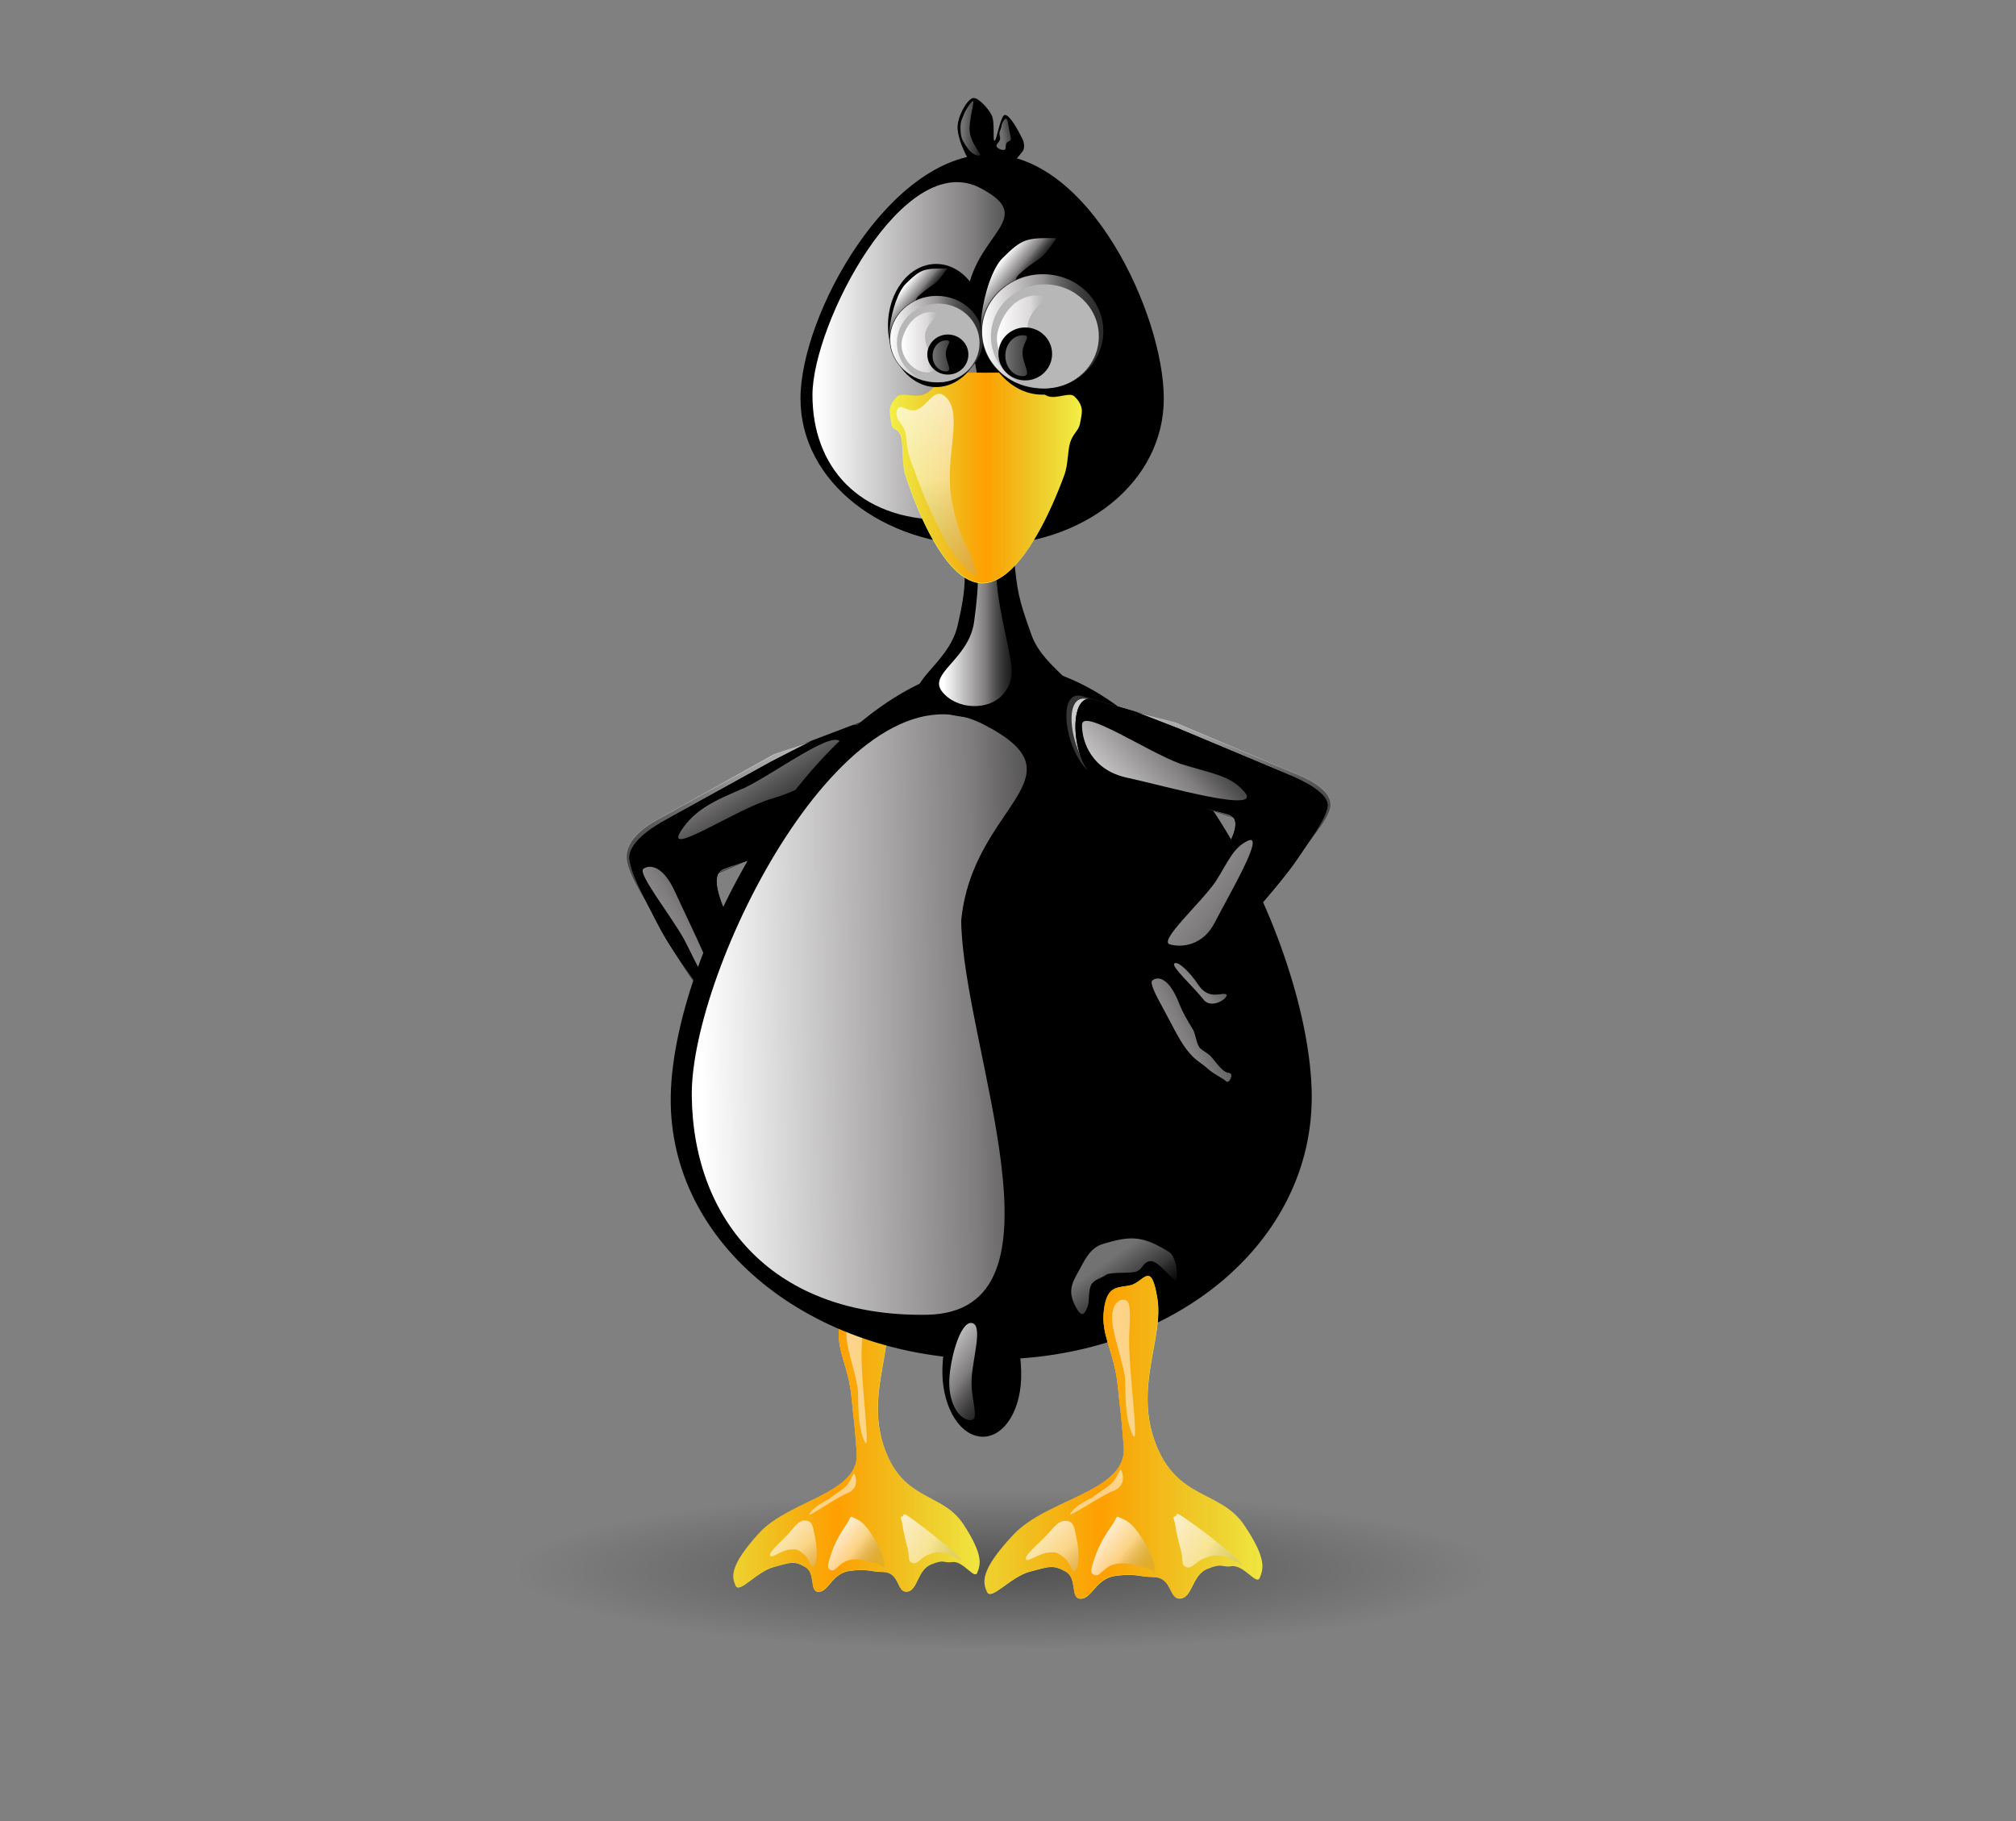 <?xml version="1.0" standalone="no"?>
<svg
  xmlns:xlink="http://www.w3.org/1999/xlink"
  xmlns:dc="http://purl.org/dc/elements/1.1/"
  xmlns:cc="http://creativecommons.org/ns#"
  xmlns:rdf="http://www.w3.org/1999/02/22-rdf-syntax-ns#"
  xmlns:svg="http://www.w3.org/2000/svg"
  xmlns="http://www.w3.org/2000/svg"
  version="1.1"
  preserveAspectRatio="none"
  width="724" height="654"
  viewBox="0 0 724 654">
  <rect x="0" y="0" width="724" height="654" fill="#808080" stroke="none"/>
  <defs>
    <radialGradient id="gradient0" gradientUnits="userSpaceOnUse" cx="348.038" cy="870.933" fx="348.038" fy="870.933" r="210" spreadMethod="pad" gradientTransform="matrix(0.836,1.21052e-06,1.97188e-07,-0.136,69.784,208.45)">
      <stop offset="0" stop-color="black"/>
      <stop offset="1" stop-color="rgb(0,0,0)" stop-opacity="0"/>
    </radialGradient>
    <linearGradient id="gradient1" gradientUnits="userSpaceOnUse" x1="417.757" y1="723.052" x2="513.099" y2="723.052" spreadMethod="reflect" gradientTransform="matrix(0.712,0,0,-0.736,2.743,664.999)">
      <stop offset="0" stop-color="rgb(255,159,0)"/>
      <stop offset="1" stop-color="rgb(200,156,14)" stop-opacity="0"/>
    </linearGradient>
    <linearGradient id="gradient2" gradientUnits="userSpaceOnUse" x1="1944.96" y1="144.459" x2="-1085.65" y2="677.165" spreadMethod="pad" gradientTransform="matrix(-0.036,-0.005,-0.004,0.166,327.756,95.456)">
      <stop offset="0" stop-color="white"/>
      <stop offset="0.5" stop-color="rgb(255,251,251)" stop-opacity="0.498"/>
      <stop offset="1" stop-color="rgb(75,75,75)" stop-opacity="0"/>
    </linearGradient>
    <linearGradient id="gradient3" gradientUnits="userSpaceOnUse" x1="1944.96" y1="144.459" x2="-1085.65" y2="677.165" spreadMethod="pad" gradientTransform="matrix(-0.008,0.019,0.067,0.035,277.054,92.663)">
      <stop offset="0" stop-color="white"/>
      <stop offset="0.5" stop-color="rgb(255,251,251)" stop-opacity="0.498"/>
      <stop offset="1" stop-color="rgb(75,75,75)" stop-opacity="0"/>
    </linearGradient>
    <linearGradient id="gradient4" gradientUnits="userSpaceOnUse" x1="371.736" y1="720.527" x2="410.278" y2="771.54" spreadMethod="pad" gradientTransform="matrix(0.712,0,0,-0.736,11.739,648.633)">
      <stop offset="0" stop-color="white"/>
      <stop offset="0.5" stop-color="rgb(255,251,251)" stop-opacity="0.498"/>
      <stop offset="1" stop-color="rgb(75,75,75)" stop-opacity="0"/>
    </linearGradient>
    <linearGradient id="gradient5" gradientUnits="userSpaceOnUse" x1="405.42" y1="730.629" x2="435.027" y2="753.357" spreadMethod="pad" gradientTransform="matrix(0.712,0,0,-0.736,11.739,648.633)">
      <stop offset="0" stop-color="white"/>
      <stop offset="0.5" stop-color="rgb(255,251,251)" stop-opacity="0.498"/>
      <stop offset="1" stop-color="rgb(75,75,75)" stop-opacity="0"/>
    </linearGradient>
    <linearGradient id="gradient6" gradientUnits="userSpaceOnUse" x1="422.593" y1="726.335" x2="486.04" y2="762.196" spreadMethod="pad" gradientTransform="matrix(0.712,0,0,-0.736,11.739,648.633)">
      <stop offset="0" stop-color="white"/>
      <stop offset="0.5" stop-color="rgb(255,251,251)" stop-opacity="0.498"/>
      <stop offset="1" stop-color="rgb(75,75,75)" stop-opacity="0"/>
    </linearGradient>
    <linearGradient id="gradient7" gradientUnits="userSpaceOnUse" x1="408.279" y1="435.219" x2="575.292" y2="658.791" spreadMethod="pad" gradientTransform="matrix(-0.497,0,0,-0.674,524.544,728.482)">
      <stop offset="0" stop-color="white"/>
      <stop offset="0.5" stop-color="rgb(255,251,251)" stop-opacity="0.498"/>
      <stop offset="1" stop-color="rgb(75,75,75)" stop-opacity="0"/>
    </linearGradient>
    <linearGradient id="gradient8" gradientUnits="userSpaceOnUse" x1="1045.38" y1="246.924" x2="133.953" y2="511.124" spreadMethod="pad" gradientTransform="matrix(-0.001,0.112,0.206,0.099,193.485,276.035)">
      <stop offset="0" stop-color="white"/>
      <stop offset="0.5" stop-color="rgb(255,251,251)" stop-opacity="0.498"/>
      <stop offset="1" stop-color="rgb(75,75,75)" stop-opacity="0"/>
    </linearGradient>
    <linearGradient id="gradient9" gradientUnits="userSpaceOnUse" x1="1944.96" y1="144.459" x2="-1085.65" y2="677.165" spreadMethod="pad" gradientTransform="matrix(-0.034,-0.023,-0.088,0.158,294.819,270.371)">
      <stop offset="0" stop-color="white"/>
      <stop offset="0.5" stop-color="rgb(255,251,251)" stop-opacity="0.498"/>
      <stop offset="1" stop-color="rgb(75,75,75)" stop-opacity="0"/>
    </linearGradient>
    <linearGradient id="gradient10" gradientUnits="userSpaceOnUse" x1="417.241" y1="399.804" x2="665.642" y2="399.804" spreadMethod="pad" gradientTransform="matrix(0.793,0.011,0.011,-0.814,-83.543,606.438)">
      <stop offset="0" stop-color="white"/>
      <stop offset="0.5" stop-color="rgb(255,251,251)" stop-opacity="0.498"/>
      <stop offset="1" stop-color="rgb(75,75,75)" stop-opacity="0"/>
    </linearGradient>
    <linearGradient id="gradient11" gradientUnits="userSpaceOnUse" x1="83.314" y1="462.433" x2="191.448" y2="462.433" spreadMethod="pad" gradientTransform="matrix(0.279,0,0,-0.5,315.617,671.353)">
      <stop offset="0" stop-color="white"/>
      <stop offset="0.5" stop-color="rgb(255,251,251)" stop-opacity="0.498"/>
      <stop offset="1" stop-color="rgb(75,75,75)" stop-opacity="0"/>
    </linearGradient>
    <linearGradient id="gradient12" gradientUnits="userSpaceOnUse" x1="417.241" y1="399.804" x2="665.642" y2="399.804" spreadMethod="pad" gradientTransform="matrix(0.45,0,0,-0.458,106.25,709.464)">
      <stop offset="0" stop-color="white"/>
      <stop offset="0.5" stop-color="rgb(255,251,251)" stop-opacity="0.498"/>
      <stop offset="1" stop-color="rgb(75,75,75)" stop-opacity="0"/>
    </linearGradient>
    <linearGradient id="gradient13" gradientUnits="userSpaceOnUse" x1="392.857" y1="715.219" x2="491.735" y2="715.219" spreadMethod="reflect" gradientTransform="matrix(0.409,0,0,-0.167,193.315,601.951)">
      <stop offset="0" stop-color="rgb(255,159,0)"/>
      <stop offset="1" stop-color="rgb(200,156,14)" stop-opacity="0"/>
    </linearGradient>
    <linearGradient id="gradient14" gradientUnits="userSpaceOnUse" x1="204.072" y1="35.219" x2="461.69" y2="926.648" spreadMethod="pad" gradientTransform="matrix(0.457,0,0,-0.151,188.962,554.882)">
      <stop offset="0" stop-color="white"/>
      <stop offset="0.5" stop-color="rgb(255,251,251)" stop-opacity="0.498"/>
      <stop offset="1" stop-color="rgb(75,75,75)" stop-opacity="0"/>
    </linearGradient>
    <linearGradient id="gradient15" gradientUnits="userSpaceOnUse" x1="201.335" y1="278.076" x2="199.654" y2="329.731" spreadMethod="pad" gradientTransform="matrix(0.315,0.407,0.153,-0.145,219.266,510.328)">
      <stop offset="0" stop-color="white"/>
      <stop offset="0.5" stop-color="rgb(255,251,251)" stop-opacity="0.498"/>
      <stop offset="1" stop-color="rgb(75,75,75)" stop-opacity="0"/>
    </linearGradient>
    <linearGradient id="gradient16" gradientUnits="userSpaceOnUse" x1="174.286" y1="348.076" x2="228.571" y2="348.076" spreadMethod="pad" gradientTransform="matrix(0.618,0,0,-0.222,211.987,609.402)">
      <stop offset="0" stop-color="white"/>
      <stop offset="0.5" stop-color="rgb(255,251,251)" stop-opacity="0.498"/>
      <stop offset="1" stop-color="rgb(75,75,75)" stop-opacity="0"/>
    </linearGradient>
    <linearGradient id="gradient17" gradientUnits="userSpaceOnUse" x1="174.286" y1="348.076" x2="221.683" y2="348.076" spreadMethod="pad" gradientTransform="matrix(0.385,0,0,-0.143,256.901,582.122)">
      <stop offset="0" stop-color="white"/>
      <stop offset="0.5" stop-color="rgb(255,251,251)" stop-opacity="0.498"/>
      <stop offset="1" stop-color="rgb(75,75,75)" stop-opacity="0"/>
    </linearGradient>
    <linearGradient id="gradient18" gradientUnits="userSpaceOnUse" x1="121.429" y1="178.791" x2="175.948" y2="178.791" spreadMethod="pad" gradientTransform="matrix(0.25,0,0,-0.268,304.614,574.182)">
      <stop offset="0" stop-color="white"/>
      <stop offset="0.5" stop-color="rgb(255,251,251)" stop-opacity="0.498"/>
      <stop offset="1" stop-color="rgb(75,75,75)" stop-opacity="0"/>
    </linearGradient>
    <linearGradient id="gradient19" gradientUnits="userSpaceOnUse" x1="201.335" y1="278.076" x2="199.654" y2="329.731" spreadMethod="pad" gradientTransform="matrix(0.412,0.538,0.2,-0.191,221.471,506.101)">
      <stop offset="0" stop-color="white"/>
      <stop offset="0.5" stop-color="rgb(255,251,251)" stop-opacity="0.498"/>
      <stop offset="1" stop-color="rgb(75,75,75)" stop-opacity="0"/>
    </linearGradient>
    <linearGradient id="gradient20" gradientUnits="userSpaceOnUse" x1="174.286" y1="348.076" x2="228.571" y2="348.076" spreadMethod="pad" gradientTransform="matrix(0.807,0,0,-0.293,211.96,636.98)">
      <stop offset="0" stop-color="white"/>
      <stop offset="0.5" stop-color="rgb(255,251,251)" stop-opacity="0.498"/>
      <stop offset="1" stop-color="rgb(75,75,75)" stop-opacity="0"/>
    </linearGradient>
    <linearGradient id="gradient21" gradientUnits="userSpaceOnUse" x1="174.286" y1="348.076" x2="221.683" y2="348.076" spreadMethod="pad" gradientTransform="matrix(0.503,0,0,-0.189,270.646,600.942)">
      <stop offset="0" stop-color="white"/>
      <stop offset="0.5" stop-color="rgb(255,251,251)" stop-opacity="0.498"/>
      <stop offset="1" stop-color="rgb(75,75,75)" stop-opacity="0"/>
    </linearGradient>
    <linearGradient id="gradient22" gradientUnits="userSpaceOnUse" x1="121.429" y1="178.791" x2="175.948" y2="178.791" spreadMethod="pad" gradientTransform="matrix(0.326,0,0,-0.355,321.44,589.654)">
      <stop offset="0" stop-color="white"/>
      <stop offset="0.5" stop-color="rgb(255,251,251)" stop-opacity="0.498"/>
      <stop offset="1" stop-color="rgb(75,75,75)" stop-opacity="0"/>
    </linearGradient>
    <linearGradient id="gradient23" gradientUnits="userSpaceOnUse" x1="422.28" y1="110.142" x2="451.308" y2="112.821" spreadMethod="pad" gradientTransform="matrix(0.341,0,0,-0.49,201.882,662.092)">
      <stop offset="0" stop-color="white"/>
      <stop offset="0.5" stop-color="rgb(255,251,251)" stop-opacity="0.498"/>
      <stop offset="1" stop-color="rgb(75,75,75)" stop-opacity="0"/>
    </linearGradient>
    <linearGradient id="gradient24" gradientUnits="userSpaceOnUse" x1="422.28" y1="110.142" x2="451.308" y2="112.821" spreadMethod="pad" gradientTransform="matrix(0.254,0.046,0.074,-0.307,244.46,619.799)">
      <stop offset="0" stop-color="white"/>
      <stop offset="0.5" stop-color="rgb(255,251,251)" stop-opacity="0.498"/>
      <stop offset="1" stop-color="rgb(75,75,75)" stop-opacity="0"/>
    </linearGradient>
    <linearGradient id="gradient25" gradientUnits="userSpaceOnUse" x1="408.279" y1="435.219" x2="575.292" y2="658.791" spreadMethod="pad" gradientTransform="matrix(0.525,0,0,-0.54,161.374,671.57)">
      <stop offset="0" stop-color="white"/>
      <stop offset="0.5" stop-color="rgb(255,251,251)" stop-opacity="0.498"/>
      <stop offset="1" stop-color="rgb(75,75,75)" stop-opacity="0"/>
    </linearGradient>
    <linearGradient id="gradient26" gradientUnits="userSpaceOnUse" x1="345.061" y1="651.743" x2="655.262" y2="99.517" spreadMethod="pad" gradientTransform="matrix(0.001,0.09,-0.218,0.08,503.278,305.181)">
      <stop offset="0" stop-color="white"/>
      <stop offset="0.5" stop-color="rgb(255,251,251)" stop-opacity="0.498"/>
      <stop offset="1" stop-color="rgb(75,75,75)" stop-opacity="0"/>
    </linearGradient>
    <linearGradient id="gradient27" gradientUnits="userSpaceOnUse" x1="1944.96" y1="144.459" x2="-1085.65" y2="677.165" spreadMethod="pad" gradientTransform="matrix(-0.062,0.017,-0.097,-0.141,503.324,380.201)">
      <stop offset="0" stop-color="white"/>
      <stop offset="0.5" stop-color="rgb(255,251,251)" stop-opacity="0.498"/>
      <stop offset="1" stop-color="rgb(75,75,75)" stop-opacity="0"/>
    </linearGradient>
    <linearGradient id="gradient28" gradientUnits="userSpaceOnUse" x1="336.38" y1="866.959" x2="415.471" y2="928.596" spreadMethod="pad" gradientTransform="matrix(0.435,0,0,-0.461,181.54,572.154)">
      <stop offset="0" stop-color="white"/>
      <stop offset="0.5" stop-color="rgb(255,251,251)" stop-opacity="0.498"/>
      <stop offset="1" stop-color="rgb(75,75,75)" stop-opacity="0"/>
    </linearGradient>
    <linearGradient id="gradient29" gradientUnits="userSpaceOnUse" x1="1944.96" y1="144.459" x2="-1085.65" y2="677.165" spreadMethod="pad" gradientTransform="matrix(-0.029,-0.023,-0.075,0.158,467.976,230.257)">
      <stop offset="0" stop-color="white"/>
      <stop offset="0.5" stop-color="rgb(255,251,251)" stop-opacity="0.498"/>
      <stop offset="1" stop-color="rgb(75,75,75)" stop-opacity="0"/>
    </linearGradient>
    <linearGradient id="gradient30" gradientUnits="userSpaceOnUse" x1="1944.96" y1="144.459" x2="-1085.65" y2="677.165" spreadMethod="pad" gradientTransform="matrix(-0.016,-0.016,-0.063,0.081,463.439,273.976)">
      <stop offset="0" stop-color="white"/>
      <stop offset="0.5" stop-color="rgb(255,251,251)" stop-opacity="0.498"/>
      <stop offset="1" stop-color="rgb(75,75,75)" stop-opacity="0"/>
    </linearGradient>
    <linearGradient id="gradient31" gradientUnits="userSpaceOnUse" x1="417.757" y1="723.052" x2="513.099" y2="723.052" spreadMethod="reflect" gradientTransform="matrix(0.804,0,0,-0.804,59.449,715.977)">
      <stop offset="0" stop-color="rgb(255,159,0)"/>
      <stop offset="1" stop-color="rgb(200,156,14)" stop-opacity="0"/>
    </linearGradient>
    <linearGradient id="gradient32" gradientUnits="userSpaceOnUse" x1="1944.96" y1="144.459" x2="-1085.65" y2="677.165" spreadMethod="pad" gradientTransform="matrix(-0.04,-0.005,-0.005,0.181,426.218,94.19)">
      <stop offset="0" stop-color="white"/>
      <stop offset="0.5" stop-color="rgb(255,251,251)" stop-opacity="0.498"/>
      <stop offset="1" stop-color="rgb(75,75,75)" stop-opacity="0"/>
    </linearGradient>
    <linearGradient id="gradient33" gradientUnits="userSpaceOnUse" x1="1944.96" y1="144.459" x2="-1085.65" y2="677.165" spreadMethod="pad" gradientTransform="matrix(-0.009,0.021,0.076,0.038,369.002,91.14)">
      <stop offset="0" stop-color="white"/>
      <stop offset="0.5" stop-color="rgb(255,251,251)" stop-opacity="0.498"/>
      <stop offset="1" stop-color="rgb(75,75,75)" stop-opacity="0"/>
    </linearGradient>
    <linearGradient id="gradient34" gradientUnits="userSpaceOnUse" x1="371.736" y1="720.527" x2="410.278" y2="771.54" spreadMethod="pad" gradientTransform="matrix(0.804,0,0,-0.804,69.6,698.109)">
      <stop offset="0" stop-color="white"/>
      <stop offset="0.5" stop-color="rgb(255,251,251)" stop-opacity="0.498"/>
      <stop offset="1" stop-color="rgb(75,75,75)" stop-opacity="0"/>
    </linearGradient>
    <linearGradient id="gradient35" gradientUnits="userSpaceOnUse" x1="405.42" y1="730.629" x2="435.027" y2="753.357" spreadMethod="pad" gradientTransform="matrix(0.804,0,0,-0.804,69.6,698.109)">
      <stop offset="0" stop-color="white"/>
      <stop offset="0.5" stop-color="rgb(255,251,251)" stop-opacity="0.498"/>
      <stop offset="1" stop-color="rgb(75,75,75)" stop-opacity="0"/>
    </linearGradient>
    <linearGradient id="gradient36" gradientUnits="userSpaceOnUse" x1="422.593" y1="726.335" x2="486.04" y2="762.196" spreadMethod="pad" gradientTransform="matrix(0.804,0,0,-0.804,69.6,698.109)">
      <stop offset="0" stop-color="white"/>
      <stop offset="0.5" stop-color="rgb(255,251,251)" stop-opacity="0.498"/>
      <stop offset="1" stop-color="rgb(75,75,75)" stop-opacity="0"/>
    </linearGradient>
    <linearGradient id="gradient37" gradientUnits="userSpaceOnUse" x1="406.25" y1="746.886" x2="424.144" y2="747.372" spreadMethod="pad" gradientTransform="matrix(0.593,-1.217,-0.981,-0.735,891.06,1245.72)">
      <stop offset="0" stop-color="white"/>
      <stop offset="0.5" stop-color="rgb(255,251,251)" stop-opacity="0.498"/>
      <stop offset="1" stop-color="rgb(75,75,75)" stop-opacity="0"/>
    </linearGradient>
  </defs>
  <g transform="matrix(1,0,0,-1,0,654)"> <!-- invert y -->
    <g> <!-- scene-transformation -->
      <path id="shape0" fill-rule="evenodd" fill="url(#gradient0)" fill-opacity="0.361" d="M 698.327 89.824 C 698.327 63.898 555.342 42.857 379.163 42.857 202.985 42.857 60 63.898 60 89.824 60 115.75 202.985 136.791 379.163 136.791 555.342 136.791 698.327 115.75 698.327 89.824"/>
      <path id="shape1" fill-rule="evenodd" fill="rgb(250,254,81)" d="M 301.394 177.183 C 300.394 168.889 304.739 163.529 305.811 152.262 306.883 141.007 306.388 148.885 307.705 132.369 308.89 117.5 283.5 115.372 272.62 103.43 261.74 91.489 262.873 87.64 264.185 84.602 265.497 81.564 271.636 89.588 277.867 91.279 284.098 92.97 285.061 93.596 289.109 91.365 293.156 89.134 290.487 82.255 294.057 82.354 297.627 82.453 298.8 89.075 305.188 89.9 311.785 90.753 311.977 89.589 317.209 89.483 323.24 89.36 321.957 82.02 325.755 82.406 329.554 82.793 329.446 90.095 334.201 92.144 339.312 94.345 338.853 92.572 341.878 93.071 345.93 93.738 349.961 86.555 350.978 89.301 351.995 92.048 353.422 95.263 345.946 106.659 338.469 118.056 324.717 114.807 317.834 133.399 310.951 151.991 320.419 168.018 318.414 181.028 316.408 194.038 314.067 186.4 309.812 185.439 305.557 184.478 302.394 185.477 301.394 177.183"/>
      <path id="shape2" fill-rule="evenodd" fill="url(#gradient1)" d="M 301.332 177.241 C 300.332 168.947 304.677 163.587 305.75 152.32 306.821 141.065 306.327 148.943 307.643 132.427 308.828 117.558 283.438 115.43 272.558 103.489 261.678 91.547 262.812 87.698 264.124 84.66 265.435 81.622 271.575 89.646 277.806 91.337 284.036 93.028 285 93.654 289.047 91.423 293.094 89.192 290.425 82.313 293.995 82.412 297.565 82.511 298.739 89.133 305.126 89.958 311.724 90.811 311.916 89.647 317.147 89.541 323.178 89.418 321.895 82.078 325.694 82.465 329.492 82.851 329.384 90.153 334.14 92.202 339.25 94.403 338.792 92.631 341.816 93.129 345.868 93.796 349.9 86.613 350.917 89.359 351.933 92.106 353.361 95.321 345.884 106.717 338.408 118.114 324.655 114.865 317.772 133.457 310.889 152.05 320.357 168.076 318.352 181.086 316.347 194.096 314.006 186.458 309.751 185.497 305.496 184.536 302.333 185.535 301.332 177.241"/>
      <path id="shape3" fill-rule="evenodd" fill="url(#gradient2)" d="M 308.15 153.891 C 308.039 158.496 304.602 167.759 304.054 173.263 303.506 178.767 305.846 180.512 307.076 180.669 309.536 180.983 309.969 179.37 309.447 169.726 308.894 159.514 312.871 131.324 310.552 136.241 308.756 140.05 308.152 145.367 308.15 153.891"/>
      <path id="shape4" fill-rule="evenodd" fill="url(#gradient3)" d="M 297.807 115.734 C 299.708 117.642 303.591 119.181 305.146 122.071 306.534 124.653 306.654 125.25 306.936 124.582 307.499 123.245 308.396 119.423 304.34 117.807 300.046 116.096 289.164 108.242 290.775 110.536 292.023 112.313 294.304 114.042 297.807 115.734"/>
      <path id="shape5" fill-rule="evenodd" fill="url(#gradient4)" d="M 289.173 107.979 C 286.474 108.072 285.125 105.19 281.976 102.028 278.828 98.867 276.129 96.449 276.579 95.333 277.029 94.217 280.807 97.379 283.775 97.565 286.744 97.751 286.294 97.565 288.453 96.077 290.612 94.589 291.332 90.219 292.412 91.614 293.491 93.009 293.581 97.565 292.771 101.656 291.962 105.748 291.872 107.886 289.173 107.979"/>
      <path id="shape6" fill-rule="evenodd" fill="url(#gradient5)" d="M 303.926 106.492 C 301.767 103.33 299.878 100.169 298.529 96.077 297.179 91.986 296.82 90.684 298.529 90.126 300.238 89.568 301.497 93.195 305.366 93.845 309.234 94.496 310.943 93.195 314.002 92.73 317.06 92.265 317.69 89.661 317.6 91.986 317.51 94.31 316.251 97.844 313.642 102.028 311.033 106.213 309.594 107.608 307.165 108.723 304.736 109.839 306.085 109.653 303.926 106.492"/>
      <path id="shape7" fill-rule="evenodd" fill="url(#gradient6)" d="M 324.077 106.492 C 324.527 103.702 324.977 101.749 325.876 98.309 326.776 94.868 325.786 93.38 327.676 92.73 329.565 92.079 330.644 94.775 333.433 95.705 336.222 96.635 336.042 96.728 338.83 96.449 341.619 96.17 347.197 91.707 344.588 94.589 341.979 97.472 333.523 104.26 328.395 107.979 323.268 111.699 325.157 109.839 324.077 109.467 322.998 109.095 323.627 109.281 324.077 106.492"/>
      <path id="shape8" fill-rule="evenodd" fill="black" d="M 338.451 163.038 C 337.979 150.056 343.839 139.318 351.642 138.176 359.445 137.034 366.25 145.918 366.721 158.9 367.193 171.882 361.192 197.828 353.389 198.97 345.586 200.112 338.922 176.02 338.451 163.038"/>
      <path id="shape9" fill-rule="evenodd" fill="rgb(54,54,54)" d="M 309.472 394.885 L 278.274 383.056 235.81 359.398 C 230.929 356.679 224.318 351.623 225.136 345.235 225.954 338.848 233.334 328.763 237.371 320.719 245.444 304.631 258.342 289.607 264.408 278.961 276.54 257.669 290.84 258.556 289.54 278.961 289.54 278.961 269.498 302.041 261.808 317.997 258.146 325.594 252.26 338.116 258.332 340.543 264.404 342.969 275.752 348.625 283.04 351.709 295.706 357.069 300.431 351.931 307.738 361.764 315.705 372.484 317.887 398.076 309.472 394.885"/>
      <path id="shape10" fill-rule="evenodd" fill="url(#gradient7)" d="M 307.704 393.519 L 277.927 383.133 235.463 359.475 C 230.582 356.756 223.971 351.7 224.789 345.312 225.607 338.925 232.987 328.84 237.024 320.796 245.097 304.708 257.995 289.684 264.061 279.038 276.193 257.746 290.493 258.633 289.193 279.038 289.193 279.038 269.151 302.118 261.461 318.074 257.799 325.671 251.913 338.194 257.985 340.62 264.057 343.046 275.405 348.702 282.693 351.786 295.358 357.146 298.664 350.564 305.971 360.397 309.954 365.757 312.491 374.835 312.981 382.174 313.47 389.513 311.936 394.994 307.704 393.519"/>
      <path id="shape11" fill-rule="evenodd" fill="black" d="M 305.951 393.433 L 291.44 387.931 276.929 380.504 238.847 359.458 C 234.301 356.946 225.316 351.262 226.077 345.32 226.838 339.379 232.283 329.997 236.038 322.514 243.549 307.548 260.162 288.759 265.805 278.855 277.092 259.048 290.038 265.649 288.829 284.631 288.829 284.631 270.186 306.102 263.032 320.944 259.625 328.012 254.15 339.661 259.798 341.918 265.447 344.175 276.003 347.03 282.783 349.899 294.565 354.885 299.316 350.105 306.114 359.253 313.525 369.225 313.779 396.401 305.951 393.433"/>
      <path id="shape12" fill-rule="nonzero" fill="black" d="M 305.951 393.433 L 291.44 387.931 276.929 380.504 238.847 359.458 C 234.301 356.946 225.316 351.262 226.077 345.32 226.838 339.379 232.283 329.997 236.038 322.514 243.549 307.548 260.162 288.759 265.805 278.855 277.092 259.048 290.038 265.649 288.829 284.631 288.829 284.631 270.186 306.102 263.032 320.944 259.625 328.012 254.15 339.661 259.798 341.918 265.447 344.175 276.003 347.03 282.783 349.899 294.565 354.885 299.316 350.105 306.114 359.253 313.525 369.225 313.779 396.401 305.951 393.433"/>
      <path id="shape13" fill-rule="evenodd" fill="url(#gradient8)" d="M 267.349 371.052 C 278.805 376.571 301.987 394.105 302.04 386.432 302.093 378.758 289.014 370.552 277.12 367.178 264.524 363.604 238.165 345.698 244.584 355.654 249.555 363.365 256.773 366.592 267.349 371.052"/>
      <path id="shape14" fill-rule="evenodd" fill="url(#gradient9)" d="M 245.681 316.683 C 240.806 325.479 228.774 340.449 231.077 342.037 233.379 343.626 238.139 343.216 242.489 333.61 247.096 323.438 260.447 296.763 255.643 300.311 251.922 303.059 249.99 308.435 245.681 316.683"/>
      <path id="shape15" fill-rule="evenodd" fill="black" d="M 471.075 261.205 C 471.781 207.844 421.688 166.738 358.153 165.848 294.618 164.958 241.583 204.62 240.877 257.981 240.171 311.342 295.06 414.619 358.595 415.509 422.13 416.399 470.369 314.566 471.075 261.205"/>
      <path id="shape16" fill-rule="evenodd" fill="url(#gradient10)" d="M 345.194 323.366 C 345.793 278.121 387.102 182.628 332.701 181.866 278.3 181.104 249.032 215.094 248.433 260.339 247.834 305.585 304.151 418.834 352.99 393.976 390.815 374.724 349.132 365.184 345.194 323.366"/>
      <path id="shape17" fill-rule="evenodd" fill="black" d="M 341.77 479.526 C 336.995 474.885 345.484 472.429 346.015 459.873 346.545 447.317 347.341 444.041 343.892 429.302 340.444 414.562 322.404 408.011 332.22 400.914 342.035 393.817 373.605 394.636 383.155 400.914 392.705 407.192 375.196 412.651 370.421 426.026 365.646 439.401 365.381 441.312 364.054 454.414 362.728 467.516 370.687 472.156 365.115 478.434 359.544 484.712 346.545 484.166 341.77 479.526"/>
      <path id="shape18" fill-rule="evenodd" fill="url(#gradient11)" d="M 345.535 477.252 C 342.997 472.96 350.693 470.688 350.975 459.075 351.257 447.463 351.68 444.434 349.847 430.801 348.014 417.169 333.119 412.202 338.336 405.639 343.554 399.075 355.029 398.741 360.106 404.547 365.183 410.353 363.303 415.402 360.765 427.772 358.227 440.142 358.086 441.909 357.381 454.026 356.676 466.144 360.906 470.436 357.945 476.242 354.983 482.048 348.074 481.543 345.535 477.252"/>
      <path id="shape19" fill-rule="evenodd" fill="black" d="M 417.949 510.875 C 417.949 480.85 389.254 458.12 353.243 458.12 317.233 458.12 287.477 480.85 287.477 510.875 287.477 540.9 319.356 598.569 355.366 598.569 391.376 598.569 417.949 540.9 417.949 510.875"/>
      <path id="shape20" fill-rule="evenodd" fill="url(#gradient12)" d="M 347.081 546.837 C 347.081 521.379 369.774 467.331 338.941 467.331 308.107 467.331 291.777 486.684 291.777 512.142 291.777 537.601 324.539 600.868 352.028 586.499 373.318 575.37 349.626 570.332 347.081 546.837"/>
      <path id="shape21" fill-rule="evenodd" fill="rgb(250,254,81)" d="M 388.515 506.362 C 388.515 505.423 388.256 503.752 387.764 501.548 387.272 499.343 385.236 498.149 384.308 495.074 383.38 491.999 383.561 487.043 382.253 483.493 380.944 479.943 379.459 476.254 377.825 472.624 376.192 468.993 374.409 465.422 372.506 462.106 370.602 458.791 368.578 455.732 366.46 453.126 364.342 450.521 362.132 448.369 359.855 446.869 357.579 445.369 355.237 444.52 352.857 444.52 350.477 444.52 348.172 445.369 345.959 446.869 343.747 448.369 341.627 450.521 339.619 453.126 337.611 455.732 335.714 458.791 333.948 462.106 332.181 465.422 330.545 468.993 329.058 472.624 327.57 476.254 326.231 479.943 325.06 483.493 323.888 487.043 324.385 494.122 323.566 497.197 322.748 500.272 320.615 499.343 320.188 501.548 319.76 503.752 319.537 505.423 319.537 506.362 319.537 508.24 320.502 510.03 322.248 511.658 323.994 513.286 328.584 511.085 331.706 512.317 334.827 513.549 337.23 517.441 340.605 518.902 344.458 520.569 349.266 519.972 354.026 519.972 358.786 519.972 363.605 520.596 367.447 518.902 371.197 517.248 373.038 512.97 376.159 511.738 379.28 510.506 384.057 513.286 385.804 511.658 387.55 510.03 388.515 508.24 388.515 506.362"/>
      <path id="shape22" fill-rule="evenodd" fill="url(#gradient13)" d="M 388.559 506.525 C 388.559 505.586 388.299 503.916 387.808 501.711 387.316 499.507 385.279 498.312 384.352 495.237 383.424 492.162 383.605 487.207 382.296 483.657 380.988 480.107 379.503 476.418 377.869 472.787 376.236 469.157 374.453 465.585 372.55 462.27 370.646 458.954 368.622 455.895 366.504 453.29 364.386 450.685 362.175 448.533 359.899 447.033 357.623 445.532 355.281 444.684 352.901 444.684 350.521 444.684 348.216 445.532 346.003 447.033 343.791 448.533 341.671 450.685 339.663 453.29 337.655 455.895 335.758 458.954 333.992 462.27 332.225 465.585 330.589 469.157 329.101 472.787 327.614 476.418 326.275 480.107 325.104 483.657 323.932 487.207 324.429 494.286 323.61 497.36 322.792 500.435 320.659 499.507 320.232 501.711 319.804 503.916 319.581 505.586 319.581 506.525 319.581 508.404 320.546 510.193 322.292 511.821 324.038 513.45 328.628 511.249 331.75 512.481 334.871 513.712 337.274 517.604 340.649 519.065 344.502 520.733 349.31 520.135 354.07 520.135 358.829 520.135 363.649 520.76 367.491 519.065 371.241 517.411 373.082 513.133 376.203 511.902 379.324 510.67 384.101 513.45 385.847 511.821 387.593 510.193 388.559 508.404 388.559 506.525"/>
      <path id="shape23" fill-rule="evenodd" fill="url(#gradient14)" d="M 340.24 510.793 C 336.177 515.617 333.892 509.457 329.975 507.188 326.058 504.918 322.925 510.58 321.946 505.933 321.456 503.609 324.294 501.683 325.037 499.038 325.779 496.394 325.364 493.223 326.996 488.792 330.26 479.93 332.26 474.225 336.503 465.687 340.747 457.149 339.767 458.878 343.032 454.447 346.296 450.016 347.928 448.611 349.56 447.962 351.192 447.314 351.518 445.152 349.56 451.853 347.601 458.554 344.337 460.175 341.726 474.765 339.115 489.355 345.746 504.255 340.24 510.793"/>
      <path id="shape24" fill-rule="evenodd" fill="black" d="M 353.509 537.115 C 353.509 524.912 345.757 515.008 336.205 515.008 326.654 515.008 318.902 524.912 318.902 537.115 318.902 549.319 326.654 559.223 336.205 559.223 345.757 559.223 353.509 549.319 353.509 537.115"/>
      <path id="shape25" fill-rule="evenodd" fill="url(#gradient15)" d="M 340.119 557.543 C 335.284 550.316 335.422 552.82 329.77 547.62 326.107 544.249 334.827 535.319 323.213 528.488 316.245 524.39 319.823 546.741 325.312 552.122 330.7 557.404 331.822 557.673 340.119 557.543"/>
      <path id="shape26" fill-rule="evenodd" fill="rgb(43,43,43)" d="M 353.018 532.247 C 353.018 523.678 345.503 516.723 336.244 516.723 326.985 516.723 319.471 523.678 319.471 532.247 319.471 540.817 326.985 547.772 336.244 547.772 345.503 547.772 353.018 540.817 353.018 532.247"/>
      <path id="shape27" fill-rule="evenodd" fill="url(#gradient16)" d="M 353.238 532.206 C 353.238 523.637 345.723 516.682 336.464 516.682 327.205 516.682 319.691 523.637 319.691 532.206 319.691 540.776 327.205 547.731 336.464 547.731 345.723 547.731 353.238 540.776 353.238 532.206"/>
      <path id="shape28" fill-rule="evenodd" fill="rgb(183,183,183)" d="M 351.782 530.855 C 351.782 523.054 345.137 516.722 336.951 516.722 328.765 516.722 322.12 523.054 322.12 530.855 322.12 538.656 328.765 544.988 336.951 544.988 345.137 544.988 351.782 538.656 351.782 530.855"/>
      <path id="shape29" fill-rule="evenodd" fill="url(#gradient17)" d="M 332.194 533.298 C 332.194 527.757 338.918 520.257 333.148 520.257 327.378 520.257 322.602 526.861 324.021 532.206 325.348 537.202 328.97 541.972 334.74 541.972 340.51 541.972 332.194 538.839 332.194 533.298"/>
      <path id="shape30" fill-rule="evenodd" fill="black" d="M 347.776 526.681 C 347.776 522.709 344.471 519.485 340.398 519.485 336.325 519.485 333.019 522.709 333.019 526.681 333.019 530.654 336.325 533.878 340.398 533.878 344.471 533.878 347.776 530.654 347.776 526.681"/>
      <path id="shape31" fill-rule="evenodd" fill="url(#gradient18)" fill-opacity="0.447" d="M 339.654 526.947 C 339.654 523.878 342.393 520.642 339.735 520.642 337.078 520.642 334.922 523.133 334.922 526.201 334.922 529.27 337.078 531.76 339.735 531.76 342.393 531.76 339.654 530.015 339.654 526.947"/>
      <path id="shape32" fill-rule="evenodd" fill="black" d="M 396.877 541.487 C 396.877 525.366 386.748 512.283 374.268 512.283 361.787 512.283 351.658 525.366 351.658 541.487 351.658 557.608 361.787 570.691 374.268 570.691 386.748 570.691 396.877 557.608 396.877 541.487"/>
      <path id="shape33" fill-rule="evenodd" fill="url(#gradient19)" d="M 379.381 568.472 C 373.064 558.926 373.244 562.234 365.86 555.364 361.073 550.911 372.466 539.113 357.292 530.09 348.187 524.676 352.862 554.203 360.035 561.311 367.075 568.289 368.54 568.644 379.381 568.472"/>
      <path id="shape34" fill-rule="evenodd" fill="rgb(43,43,43)" d="M 396.236 535.056 C 396.236 523.735 386.417 514.547 374.319 514.547 362.221 514.547 352.402 523.735 352.402 535.056 352.402 546.376 362.221 555.564 374.319 555.564 386.417 555.564 396.236 546.376 396.236 535.056"/>
      <path id="shape35" fill-rule="evenodd" fill="url(#gradient20)" d="M 396.523 535.002 C 396.523 523.681 386.704 514.494 374.606 514.494 362.508 514.494 352.689 523.681 352.689 535.002 352.689 546.322 362.508 555.51 374.606 555.51 386.704 555.51 396.523 546.322 396.523 535.002"/>
      <path id="shape36" fill-rule="evenodd" fill="rgb(183,183,183)" d="M 394.62 533.217 C 394.62 522.911 385.939 514.547 375.242 514.547 364.545 514.547 355.864 522.911 355.864 533.217 355.864 543.522 364.545 551.886 375.242 551.886 385.939 551.886 394.62 543.522 394.62 533.217"/>
      <path id="shape37" fill-rule="evenodd" fill="url(#gradient21)" d="M 369.027 536.444 C 369.027 529.124 377.813 519.217 370.273 519.217 362.734 519.217 356.493 527.941 358.348 535.002 360.081 541.601 364.814 547.902 372.353 547.902 379.893 547.902 369.027 543.764 369.027 536.444"/>
      <path id="shape38" fill-rule="evenodd" fill="black" d="M 377.837 526.905 C 377.837 521.657 373.518 517.398 368.196 517.398 362.874 517.398 358.554 521.657 358.554 526.905 358.554 532.153 362.874 536.412 368.196 536.412 373.518 536.412 377.837 532.153 377.837 526.905"/>
      <path id="shape39" fill-rule="evenodd" fill="url(#gradient22)" fill-opacity="0.447" d="M 367.224 527.255 C 367.224 523.202 370.802 518.927 367.33 518.927 363.858 518.927 361.041 522.217 361.041 526.271 361.041 530.324 363.858 533.614 367.33 533.614 370.802 533.614 367.224 531.309 367.224 527.255"/>
      <path id="shape40" fill-rule="evenodd" fill="black" d="M 351.32 590.346 C 348.303 595.669 344.324 602.046 343.892 607.815 343.616 611.509 346.889 617.804 349.198 618.734 350.957 619.442 354.773 615.27 356.096 612.729 357.426 610.174 356.389 603.448 357.157 603.448 357.981 603.448 359.261 612.641 360.871 612.729 362.622 612.823 365.722 607.113 367.238 603.994 367.844 602.746 368.069 600.705 367.238 599.627 364.001 595.428 359.249 590.62 355.035 588.162 353.943 587.526 352.017 589.117 351.32 590.346"/>
      <path id="shape41" fill-rule="evenodd" fill="url(#gradient23)" fill-opacity="0.447" d="M 348.198 607.591 C 348.198 601.784 354.806 597.124 350.613 598.301 349.054 598.739 347.672 600.353 346.703 601.922 345.495 603.879 345.075 604.621 344.941 607.504 344.806 610.414 345.534 611.33 345.962 612.403 346.39 613.476 346.896 614.698 348.181 616.448 351.283 620.674 348.198 613.398 348.198 607.591"/>
      <path id="shape42" fill-rule="evenodd" fill="url(#gradient24)" fill-opacity="0.447" d="M 362.838 605.447 C 363.714 601.808 361.189 604.791 361.165 600.914 361.157 599.648 359.129 600.165 358.169 601.019 356.972 602.083 359.642 603.071 359.107 604.859 358.568 606.665 359.348 607.24 359.506 607.97 359.664 608.699 359.691 609.645 360.552 610.802 362.043 612.804 361.963 609.086 362.838 605.447"/>
      <path id="shape43" fill-rule="evenodd" fill="rgb(54,54,54)" d="M 388.624 404.027 L 421.588 394.54 466.457 375.566 C 471.614 373.385 478.599 369.33 477.735 364.207 476.871 359.085 469.072 350.997 464.807 344.546 456.276 331.643 442.649 319.594 436.239 311.056 423.42 293.979 408.311 294.691 409.684 311.056 409.684 311.056 430.86 329.566 438.986 342.362 442.855 348.455 449.075 358.498 442.659 360.444 436.243 362.39 424.253 366.926 416.552 369.4 403.169 373.698 398.176 369.577 390.455 377.463 382.038 386.061 379.732 406.586 388.624 404.027"/>
      <path id="shape44" fill-rule="evenodd" fill="url(#gradient25)" d="M 390.491 402.93 L 421.955 394.602 466.823 375.628 C 471.981 373.447 478.966 369.392 478.102 364.269 477.237 359.146 469.439 351.059 465.174 344.607 456.643 331.705 443.016 319.656 436.606 311.117 423.786 294.041 408.678 294.753 410.051 311.117 410.051 311.117 431.227 329.628 439.353 342.424 443.222 348.517 449.441 358.56 443.026 360.506 436.61 362.452 424.62 366.988 416.919 369.461 403.536 373.76 400.044 368.481 392.323 376.367 388.114 380.666 385.433 387.946 384.916 393.832 384.399 399.718 386.02 404.114 390.491 402.93"/>
      <path id="shape45" fill-rule="evenodd" fill="black" d="M 392.344 402.862 L 407.677 398.449 423.009 392.493 463.248 375.614 C 468.051 373.599 477.545 369.041 476.741 364.276 475.937 359.51 470.183 351.987 466.215 345.985 458.28 333.983 433.822 308.356 427.859 300.413 415.934 284.528 407.939 296.725 409.217 311.949 409.217 311.949 430.134 332.822 437.693 344.726 441.292 350.394 447.078 359.737 441.11 361.547 435.141 363.357 423.988 365.647 416.824 367.948 404.375 371.946 399.355 368.113 392.172 375.449 384.341 383.447 384.073 405.242 392.344 402.862"/>
      <path id="shape46" fill-rule="nonzero" fill="black" d="M 392.344 402.862 L 407.677 398.449 423.009 392.493 463.248 375.614 C 468.051 373.599 477.545 369.041 476.741 364.276 475.937 359.51 470.183 351.987 466.215 345.985 458.28 333.983 433.822 308.356 427.859 300.413 415.934 284.528 407.939 296.725 409.217 311.949 409.217 311.949 430.134 332.822 437.693 344.726 441.292 350.394 447.078 359.737 441.11 361.547 435.141 363.357 423.988 365.647 416.824 367.948 404.375 371.946 399.355 368.113 392.172 375.449 384.341 383.447 384.073 405.242 392.344 402.862"/>
      <path id="shape47" fill-rule="evenodd" fill="url(#gradient26)" d="M 423.838 379.757 C 411.734 384.183 388.633 399.873 388.577 393.719 388.521 387.565 392.119 377.457 404.686 374.75 417.995 371.884 453.745 361.594 446.964 369.579 441.711 375.763 435.013 376.18 423.838 379.757"/>
      <path id="shape48" fill-rule="evenodd" fill="url(#gradient27)" d="M 436.569 337.44 C 431.18 329.624 415.9 316.066 420.131 314.873 424.362 313.68 432.025 314.355 436.319 322.823 440.867 331.792 454.868 355.396 448.054 352.049 442.776 349.456 441.194 344.751 436.569 337.44"/>
      <path id="shape49" fill-rule="evenodd" fill="url(#gradient28)" d="M 340.918 158.306 C 340.663 150.861 343.835 144.703 348.058 144.048 352.281 143.393 348.654 150.924 348.91 158.369 349.165 165.814 353.226 178.257 349.003 178.912 344.78 179.567 341.173 165.751 340.918 158.306"/>
      <path id="shape50" fill-rule="evenodd" fill="url(#gradient29)" d="M 426.119 277.143 C 423.324 280.794 420.398 287.016 417.631 292.021 414.864 297.025 412.859 301.129 413.837 301.923 415.792 303.511 419.835 303.101 423.53 293.496 424.508 290.953 426.309 287.719 428.396 284.355 429.439 282.673 429.644 278.714 431.186 277.414 432.665 276.167 434.014 275.735 435.188 274.286 437.67 271.219 439.407 268.869 441.356 268.727 443.327 268.583 441.454 264.766 440.433 265.653 438.853 267.027 435.812 268.3 433.707 270.269 431.53 272.305 429.298 272.99 426.119 277.143"/>
      <path id="shape51" fill-rule="evenodd" fill="url(#gradient30)" d="M 432.148 295.148 C 428.632 299.621 420.616 306.855 421.714 307.986 422.813 309.116 427.07 305.307 430.378 300.323 433.882 295.046 438.213 297.413 439.987 297.064 442.516 296.565 435.301 290.927 432.148 295.148"/>
      <path id="shape52" fill-rule="evenodd" fill="rgb(250,254,81)" d="M 396.469 183.414 C 395.34 174.358 400.244 168.507 401.454 156.206 402.663 143.919 402.105 152.52 403.591 134.489 404.928 118.256 376.276 115.933 363.998 102.896 351.72 89.859 352.999 85.657 354.48 82.34 355.96 79.023 362.888 87.784 369.92 89.629 376.951 91.475 378.038 92.159 382.605 89.723 387.173 87.288 384.161 79.778 388.189 79.886 392.218 79.994 393.542 87.224 400.75 88.125 408.196 89.055 408.412 87.785 414.316 87.669 421.122 87.534 419.674 79.522 423.96 79.943 428.247 80.365 428.125 88.337 433.492 90.574 439.258 92.977 438.741 91.042 442.154 91.586 446.727 92.314 451.276 84.473 452.424 87.471 453.571 90.469 455.182 93.979 446.745 106.421 438.308 118.862 422.788 115.316 415.021 135.614 407.253 155.911 417.938 173.408 415.675 187.611 413.412 201.815 410.771 193.476 405.969 192.427 401.167 191.377 397.598 192.469 396.469 183.414"/>
      <path id="shape53" fill-rule="evenodd" fill="url(#gradient31)" d="M 396.399 183.477 C 395.271 174.422 400.174 168.57 401.384 156.27 402.593 143.982 402.036 152.583 403.521 134.552 404.858 118.319 376.206 115.996 363.929 102.959 351.651 89.922 352.93 85.72 354.41 82.403 355.891 79.087 362.819 87.847 369.85 89.693 376.882 91.539 377.968 92.223 382.536 89.787 387.103 87.351 384.091 79.842 388.12 79.95 392.149 80.057 393.473 87.287 400.681 88.188 408.126 89.118 408.342 87.849 414.246 87.732 421.052 87.598 419.604 79.585 423.891 80.007 428.177 80.428 428.055 88.401 433.422 90.637 439.189 93.04 438.672 91.105 442.085 91.649 446.657 92.378 451.207 84.536 452.354 87.534 453.502 90.532 455.112 94.042 446.675 106.484 438.238 118.926 422.719 115.379 414.951 135.677 407.184 155.975 417.869 173.472 415.606 187.675 413.343 201.878 410.701 193.54 405.899 192.49 401.098 191.441 397.528 192.532 396.399 183.477"/>
      <path id="shape54" fill-rule="evenodd" fill="url(#gradient32)" d="M 404.093 157.986 C 403.967 163.012 400.089 173.125 399.471 179.134 398.852 185.143 401.493 187.048 402.881 187.22 405.657 187.562 406.145 185.801 405.556 175.273 404.932 164.123 409.42 133.348 406.804 138.717 404.777 142.875 404.095 148.68 404.093 157.986"/>
      <path id="shape55" fill-rule="evenodd" fill="url(#gradient33)" d="M 392.421 116.328 C 394.566 118.411 398.948 120.091 400.703 123.246 402.27 126.065 402.405 126.717 402.723 125.987 403.359 124.528 404.37 120.356 399.794 118.591 394.948 116.723 382.668 108.149 384.486 110.654 385.894 112.593 388.469 114.481 392.421 116.328"/>
      <path id="shape56" fill-rule="evenodd" fill="url(#gradient34)" d="M 382.678 107.862 C 379.633 107.964 378.11 104.817 374.557 101.365 371.004 97.913 367.958 95.274 368.466 94.056 368.973 92.838 373.237 96.289 376.587 96.492 379.937 96.695 379.429 96.492 381.866 94.868 384.302 93.244 385.114 88.472 386.333 89.995 387.551 91.518 387.652 96.492 386.739 100.959 385.825 105.426 385.724 107.761 382.678 107.862"/>
      <path id="shape57" fill-rule="evenodd" fill="url(#gradient35)" d="M 399.327 106.238 C 396.89 102.786 394.759 99.335 393.236 94.868 391.713 90.401 391.307 88.98 393.236 88.371 395.165 87.762 396.586 91.721 400.951 92.432 405.316 93.142 407.245 91.721 410.697 91.213 414.148 90.706 414.859 87.863 414.757 90.401 414.656 92.939 413.235 96.797 410.291 101.365 407.347 105.933 405.722 107.456 402.981 108.674 400.24 109.892 401.763 109.689 399.327 106.238"/>
      <path id="shape58" fill-rule="evenodd" fill="url(#gradient36)" d="M 422.067 106.238 C 422.574 103.192 423.082 101.06 424.097 97.304 425.112 93.548 423.995 91.924 426.127 91.213 428.259 90.503 429.477 93.447 432.624 94.462 435.771 95.477 435.568 95.579 438.715 95.274 441.862 94.969 448.156 90.097 445.212 93.244 442.268 96.391 432.726 103.801 426.939 107.862 421.153 111.923 423.285 109.892 422.067 109.486 420.848 109.08 421.559 109.283 422.067 106.238"/>
      <path id="shape59" fill-rule="evenodd" fill="url(#gradient37)" fill-opacity="0.447" d="M 397.274 196.257 C 395.388 194.843 392.863 194.605 391.835 192.533 390.807 190.46 391.275 186.554 390.635 184.933 389.995 183.311 389.433 182.193 388.712 182.132 387.991 182.071 387.113 183.068 385.841 185.677 383.298 190.896 385.536 194.201 387.601 197.97 389.666 201.739 391.558 205.972 396.22 207.345 405.739 210.148 410.068 210.543 419.891 204.382 422.485 202.756 423.259 195.262 422.245 194.498 421.231 193.733 416.061 201.481 413.082 201.114 410.102 200.747 410.499 197.611 407.196 197.176 403.893 196.741 399.259 197.225 397.274 196.257"/>
    </g>
  </g>
</svg>
